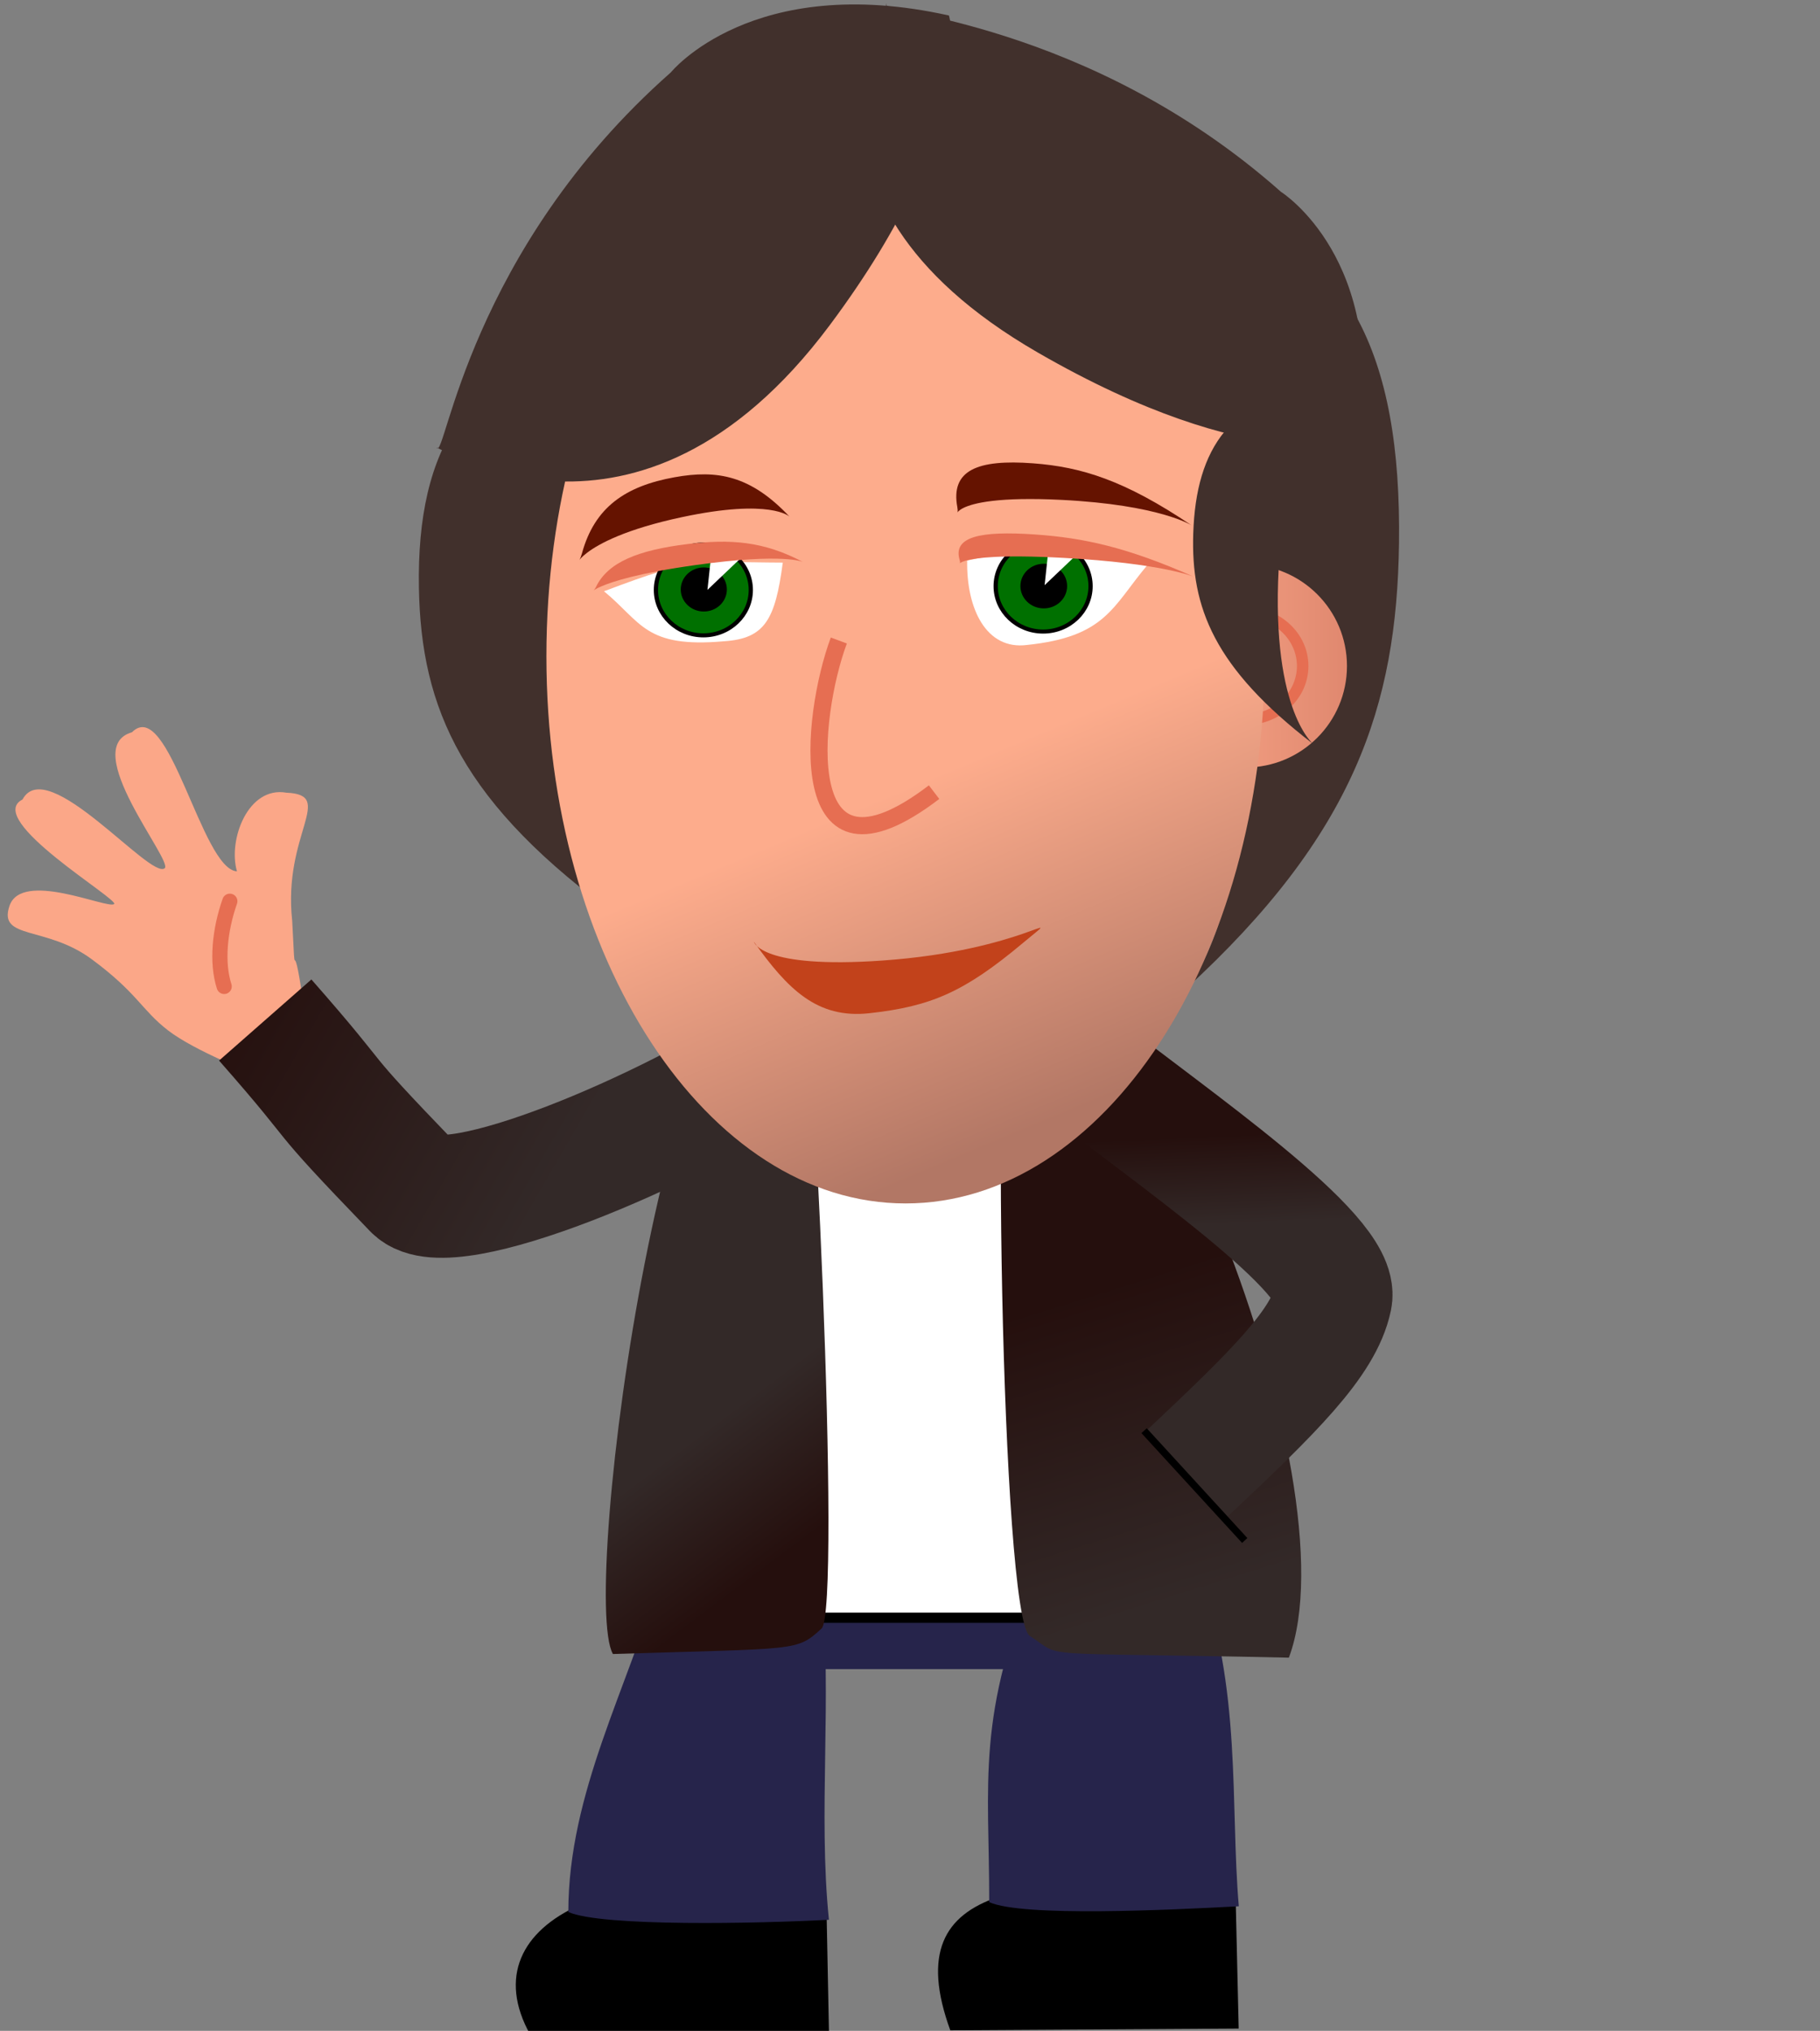 <?xml version="1.0" encoding="UTF-8" standalone="no"?>
<!-- Created with Inkscape (http://www.inkscape.org/) -->

<svg
   xmlns:osb="http://www.openswatchbook.org/uri/2009/osb"
   xmlns:dc="http://purl.org/dc/elements/1.1/"
   xmlns:cc="http://creativecommons.org/ns#"
   xmlns:rdf="http://www.w3.org/1999/02/22-rdf-syntax-ns#"
   xmlns:svg="http://www.w3.org/2000/svg"
   xmlns="http://www.w3.org/2000/svg"
   xmlns:xlink="http://www.w3.org/1999/xlink"
   xmlns:sodipodi="http://sodipodi.sourceforge.net/DTD/sodipodi-0.dtd"
   xmlns:inkscape="http://www.inkscape.org/namespaces/inkscape"
   width="950"
   height="1060.13"
   id="svg2"
   version="1.1"
   inkscape:version="0.48.5 r10040"
   sodipodi:docname="character.svg"
   inkscape:export-filename="/Users/br/character.png"
   inkscape:export-xdpi="54.293564"
   inkscape:export-ydpi="54.293564">
  <rect width="100%" height="100%" fill="#808080" stroke="none"/>
  <defs
     id="defs4">
    <linearGradient
       id="linearGradient6306">
      <stop
         id="stop6308"
         offset="0"
         style="stop-color:#fdac8c;stop-opacity:1;" />
      <stop
         id="stop6310"
         offset="1"
         style="stop-color:#b27765;stop-opacity:1;" />
    </linearGradient>
    <linearGradient
       id="linearGradient5382">
      <stop
         style="stop-color:#332928;stop-opacity:1;"
         offset="0"
         id="stop5384" />
      <stop
         style="stop-color:#250f0d;stop-opacity:1;"
         offset="1"
         id="stop5386" />
    </linearGradient>
    <linearGradient
       id="linearGradient5289">
      <stop
         style="stop-color:#eb743a;stop-opacity:1;"
         offset="0"
         id="stop5291" />
      <stop
         style="stop-color:#fba788;stop-opacity:0;"
         offset="1"
         id="stop5293" />
    </linearGradient>
    <linearGradient
       id="linearGradient5227">
      <stop
         style="stop-color:#fdab8c;stop-opacity:1;"
         offset="0"
         id="stop5229" />
      <stop
         style="stop-color:#e0886f;stop-opacity:1;"
         offset="1"
         id="stop5231" />
    </linearGradient>
    <linearGradient
       id="linearGradient5221"
       osb:paint="solid">
      <stop
         style="stop-color:#000000;stop-opacity:1;"
         offset="0"
         id="stop5223" />
    </linearGradient>
    <linearGradient
       inkscape:collect="always"
       xlink:href="#linearGradient5227"
       id="linearGradient4740"
       gradientUnits="userSpaceOnUse"
       x1="508.102"
       y1="382.352"
       x2="552.857"
       y2="382.352" />
    <linearGradient
       inkscape:collect="always"
       xlink:href="#linearGradient5227"
       id="linearGradient4746"
       gradientUnits="userSpaceOnUse"
       x1="225.445"
       y1="500.64"
       x2="283.31"
       y2="551.214" />
    <linearGradient
       inkscape:collect="always"
       xlink:href="#linearGradient5382"
       id="linearGradient4775"
       gradientUnits="userSpaceOnUse"
       gradientTransform="matrix(2.973,0,0,2.973,-641.403,-786.885)"
       x1="416.04"
       y1="535.299"
       x2="414.043"
       y2="385.603" />
    <linearGradient
       inkscape:collect="always"
       xlink:href="#linearGradient5382"
       id="linearGradient4778"
       gradientUnits="userSpaceOnUse"
       gradientTransform="matrix(2.716,0,0,2.973,-551.001,-813.837)"
       x1="343.146"
       y1="500.981"
       x2="441.233"
       y2="540.268" />
    <linearGradient
       inkscape:collect="always"
       xlink:href="#linearGradient5227"
       id="linearGradient4922"
       gradientUnits="userSpaceOnUse"
       x1="508.102"
       y1="382.352"
       x2="552.857"
       y2="382.352" />
    <linearGradient
       inkscape:collect="always"
       xlink:href="#linearGradient5382"
       id="linearGradient4924"
       gradientUnits="userSpaceOnUse"
       gradientTransform="matrix(2.716,0,0,2.973,-551.001,-813.837)"
       x1="343.146"
       y1="500.981"
       x2="441.233"
       y2="540.268" />
    <linearGradient
       inkscape:collect="always"
       xlink:href="#linearGradient5382"
       id="linearGradient4926"
       gradientUnits="userSpaceOnUse"
       gradientTransform="matrix(2.973,0,0,2.973,-641.403,-786.885)"
       x1="416.04"
       y1="535.299"
       x2="414.043"
       y2="385.603" />
    <linearGradient
       inkscape:collect="always"
       xlink:href="#linearGradient5227"
       id="linearGradient4928"
       gradientUnits="userSpaceOnUse"
       x1="225.445"
       y1="500.64"
       x2="283.31"
       y2="551.214" />
    <linearGradient
       inkscape:collect="always"
       xlink:href="#linearGradient5382"
       id="linearGradient4957"
       gradientUnits="userSpaceOnUse"
       gradientTransform="matrix(2.973,0,0,2.973,-637.365,-784.866)"
       x1="414.107"
       y1="476.667"
       x2="413.398"
       y2="460.987" />
    <linearGradient
       inkscape:collect="always"
       xlink:href="#linearGradient5382"
       id="linearGradient4960"
       gradientUnits="userSpaceOnUse"
       gradientTransform="matrix(1.916,0,0,2.973,-293.364,-811.818)"
       x1="340.325"
       y1="515.8"
       x2="353.089"
       y2="542.201" />
    <linearGradient
       inkscape:collect="always"
       xlink:href="#linearGradient5382"
       id="linearGradient4978"
       x1="256.899"
       y1="634.156"
       x2="84.413"
       y2="534.555"
       gradientUnits="userSpaceOnUse"
       gradientTransform="translate(2.019,-28.27)" />
    <linearGradient
       inkscape:collect="always"
       xlink:href="#linearGradient5382"
       id="linearGradient4982"
       gradientUnits="userSpaceOnUse"
       gradientTransform="matrix(-2.716,0,0,2.973,1484.154,-807.987)"
       x1="326.222"
       y1="548.66"
       x2="341.807"
       y2="493.877" />
    <linearGradient
       inkscape:collect="always"
       xlink:href="#linearGradient5227"
       id="linearGradient5886"
       gradientUnits="userSpaceOnUse"
       x1="508.102"
       y1="382.352"
       x2="552.857"
       y2="382.352" />
    <linearGradient
       inkscape:collect="always"
       xlink:href="#linearGradient6306"
       id="linearGradient6304"
       x1="247.967"
       y1="514.364"
       x2="257.429"
       y2="555.403"
       gradientUnits="userSpaceOnUse" />
  </defs>
  <sodipodi:namedview
     id="base"
     pagecolor="#ffffff"
     bordercolor="#666666"
     borderopacity="1.0"
     inkscape:pageopacity="0.0"
     inkscape:pageshadow="2"
     inkscape:zoom="0.5169173"
     inkscape:cx="444.5491"
     inkscape:cy="605.42794"
     inkscape:document-units="px"
     inkscape:current-layer="layer2"
     showgrid="false"
     inkscape:window-width="1279"
     inkscape:window-height="708"
     inkscape:window-x="1"
     inkscape:window-y="0"
     inkscape:window-maximized="0"
     fit-margin-top="0"
     fit-margin-left="0"
     fit-margin-right="0"
     fit-margin-bottom="0" />
  <g
     inkscape:groupmode="layer"
     id="layer2"
     inkscape:label="Eye"
     style="display:inline"
     transform="translate(32.01,7.548)">
    <g
       id="g5782"
       transform="translate(4.039,3.933)">
      <path
         sodipodi:nodetypes="cccc"
         inkscape:connector-curvature="0"
         id="path5390"
         d="M 395.237,978.387 C 290.703,955.011 207.102,990.257 240.725,1050.667 l 155.958,0 z"
         style="fill:#000000;fill-opacity:1;stroke:none" />
      <path
         sodipodi:nodetypes="ccccc"
         inkscape:connector-curvature="0"
         id="path5364"
         d="m 308.989,809.985 c 30.286,-1.08 53.448,9.142 83.734,8.062 5.75,56.15 -1.839,116.461 3.912,172.611 -36.362,1.942 -118.485,3.748 -136.039,-4.065 0.077,-62.57 31.053,-116.396 48.393,-176.608 z"
         style="fill:#26244b;fill-opacity:1;stroke:none" />
    </g>
    <g
       id="g5778"
       transform="translate(-26.588,2.019)">
      <path
         style="fill:#000000;fill-opacity:1;stroke:none"
         d="M 639.371,973.254 C 536.364,970.947 461.334,969.82 490.605,1050.275 l 150.54,-0.91 z"
         id="path5398"
         inkscape:connector-curvature="0"
         sodipodi:nodetypes="cccc" />
      <path
         style="fill:#26244b;fill-opacity:1;stroke:none"
         d="m 536.33,808.683 c 30.286,-1.08 53.448,3.396 83.734,2.316 22.899,59.346 16.597,122.442 21.15,174.526 -36.362,1.942 -112.739,5.663 -130.292,-2.15 0.077,-62.57 -7.255,-97.242 25.408,-174.692 z"
         id="path5400"
         inkscape:connector-curvature="0"
         sodipodi:nodetypes="ccccc" />
    </g>
    <rect
       style="fill:#26244b;fill-opacity:1;stroke:#000000;stroke-width:0;stroke-linecap:round;stroke-linejoin:round;stroke-miterlimit:4;stroke-opacity:1;stroke-dasharray:none"
       id="rect4986"
       width="279.647"
       height="68.954"
       x="324.564"
       y="794.786" />
    <rect
       style="fill:#ffffff;fill-opacity:1;stroke:#000000;stroke-width:5.356;stroke-linecap:round;stroke-linejoin:round;stroke-miterlimit:4;stroke-opacity:1;stroke-dasharray:none"
       id="rect4984"
       width="204.947"
       height="298.913"
       x="351.38"
       y="538.012" />
    <path
       style="fill:url(#linearGradient4960);fill-opacity:1;stroke:none"
       d="m 384.413,481.038 c 7.8,18.688 22.932,351.695 12.4,361.536 -13.172,12.025 -11.686,10.243 -108.896,13.284 -17.635,-31.083 29.733,-388.033 96.495,-374.82 z"
       id="path5358"
       inkscape:connector-curvature="0"
       sodipodi:nodetypes="cccc" />
    <path
       sodipodi:nodetypes="cccc"
       inkscape:connector-curvature="0"
       id="path4980"
       d="m 496.261,482.953 c -11.06,18.688 -5.702,353.611 9.232,363.451 18.677,12.025 -2.583,8.328 135.259,11.369 34.584,-92.376 -77.986,-370.795 -144.49,-374.82 z"
       style="fill:url(#linearGradient4982);fill-opacity:1;stroke:none" />
    <path
       style="fill:none;stroke:url(#linearGradient4957);stroke-width:61.714;stroke-linecap:butt;stroke-linejoin:miter;stroke-miterlimit:4;stroke-opacity:1;stroke-dasharray:none"
       d="m 530.323,547.298 c 49.952,39.352 138.326,99.636 133.491,122.927 -4.835,23.291 -31.343,49.211 -76.216,91.45"
       id="path5402"
       inkscape:connector-curvature="0"
       sodipodi:nodetypes="czc" />
    <path
       style="fill:#fba788;fill-opacity:1;stroke:none"
       d="m 126.084,514.494 c -5.816,-40.183 -3.528,-1.477 -5.579,-41.443 -4.971,-45.402 22.957,-65.717 -3.008,-66.797 C 97.412,402.675 86.901,430.986 91.678,447.297 73.231,446.362 56.06,355.4 36.869,374.704 8.809,382.733 58.451,441.73 53.964,445.677 c -7.429,6.213 -61.391,-59.908 -74.219,-35.885 -20.444,10.379 50.849,52.327 47.794,54.6 -3.58,2.664 -48.282,-17.849 -54.613,0.981 -5.993,17.826 19.081,10.12 43.027,27.867 23.946,17.748 25.832,26.322 39.766,37.096 13.934,10.774 45.102,22.793 45.102,22.793 z"
       id="path5410"
       inkscape:connector-curvature="0"
       sodipodi:nodetypes="cccccccsszzcc" />
    <path
       sodipodi:nodetypes="cc"
       inkscape:connector-curvature="0"
       id="path5426"
       d="m 87.951,462.909 c -5.305,15.096 -6.973,31.988 -2.95,44.467"
       style="fill:none;stroke:#e66e52;stroke-width:7.928;stroke-linecap:round;stroke-linejoin:round;stroke-miterlimit:4;stroke-opacity:1;stroke-dasharray:none" />
    <path
       sodipodi:nodetypes="csc"
       inkscape:connector-curvature="0"
       id="path5404"
       d="m 106.433,524.91 c 45.898,52.236 20.767,28.838 77.757,87.948 17.842,18.506 132.026,-29.19 194.552,-70.853"
       style="fill:none;stroke:url(#linearGradient4978);stroke-width:64.153;stroke-linecap:butt;stroke-linejoin:miter;stroke-miterlimit:4;stroke-opacity:1;stroke-dasharray:none" />
    <path
       style="fill:none;stroke:#000000;stroke-width:3.746px;stroke-linecap:butt;stroke-linejoin:miter;stroke-opacity:1"
       d="m 565.174,739.284 52.534,57.318"
       id="path5408"
       inkscape:connector-curvature="0"
       sodipodi:nodetypes="cc" />
    <path
       sodipodi:nodetypes="sscss"
       inkscape:connector-curvature="0"
       id="path5281"
       d="m 593.591,96.227 c 78.399,21.873 105.954,81.608 104.651,179.862 -1.124,84.748 -23.39,151.914 -111.275,232.588 0,0 39.726,-38.528 36.792,-214.759 C 620.02,69.368 555.786,85.68 593.591,96.227 z"
       style="fill:#41302c;fill-opacity:1;stroke:none"
       inkscape:transform-center-x="-10.179429"
       inkscape:transform-center-y="25.364299" />
    <g
       id="g4041"
       transform="matrix(0.796,0,0,0.796,128.715,100.388)">
      <path
         transform="matrix(2.973,0,0,2.973,-962.283,-835.559)"
         d="m 552.857,382.352 c 0,12.359 -10.019,22.378 -22.378,22.378 -12.359,0 -22.378,-10.019 -22.378,-22.378 0,-12.359 10.019,-22.378 22.378,-22.378 12.359,0 22.378,10.019 22.378,22.378 z"
         sodipodi:ry="22.377537"
         sodipodi:rx="22.377537"
         sodipodi:cy="382.35242"
         sodipodi:cx="530.47925"
         id="path5305"
         style="fill:url(#linearGradient5886);fill-opacity:1;stroke:none"
         sodipodi:type="arc" />
      <path
         sodipodi:type="arc"
         style="fill:none;stroke:#e66e52;stroke-width:4.464;stroke-miterlimit:4;stroke-opacity:1;stroke-dasharray:none"
         id="path5315"
         sodipodi:cx="530.47925"
         sodipodi:cy="382.35242"
         sodipodi:rx="22.377537"
         sodipodi:ry="22.377537"
         d="m 552.857,382.352 c 0,12.359 -10.019,22.378 -22.378,22.378 -12.359,0 -22.378,-10.019 -22.378,-22.378 0,-12.359 10.019,-22.378 22.378,-22.378 12.359,0 22.378,10.019 22.378,22.378 z"
         transform="matrix(1.69,0,0,1.574,-282.006,-300.663)" />
    </g>
    <path
       inkscape:transform-center-y="18.866115"
       inkscape:transform-center-x="9.699207"
       style="fill:#41302c;fill-opacity:1;stroke:none"
       d="m 286.37,165.448 c -74.7,16.269 -100.956,60.7 -99.714,133.783 1.071,63.036 22.287,112.995 106.025,173 0,0 -37.852,-28.658 -35.056,-159.739 3.562,-167.021 64.766,-154.889 28.745,-147.044 z"
       id="path5406"
       inkscape:connector-curvature="0"
       sodipodi:nodetypes="sscss" />
    <path
       sodipodi:type="arc"
       style="fill:url(#linearGradient6304);fill-opacity:1.0;fill-rule:evenodd;stroke:none"
       id="path3755"
       sodipodi:cx="242"
       sodipodi:cy="501.36218"
       sodipodi:rx="71.5"
       sodipodi:ry="60"
       d="m 313.5,501.362 c 0,33.137 -32.012,60 -71.5,60 -39.488,0 -71.5,-26.863 -71.5,-60 0,-33.137 32.012,-60 71.5,-60 39.488,0 71.5,26.863 71.5,60 z"
       inkscape:transform-center-x="44.983856"
       inkscape:transform-center-y="-56.055121"
       transform="matrix(2.622,0,0,4.761,-193.848,-2051.986)" />
    <path
       style="fill:#41302c;fill-opacity:1;stroke:none"
       d="m 430.58,-5.479 c -5.776,4.404 105.046,8.591 206.069,98.088 0,0 56.005,35.144 40.155,129.764 0,0 -54.246,19.25 -167.118,-45.9 C 365.866,93.46 434.051,-8.126 430.58,-5.479 z"
       id="path5299"
       inkscape:connector-curvature="0"
       sodipodi:nodetypes="sscss" />
    <path
       sodipodi:nodetypes="sscss"
       inkscape:connector-curvature="0"
       id="path5303"
       d="m 195.998,226.301 c 4.424,6.043 16.83,-103.101 122.129,-196.032 0,0 42.501,-52.628 145.181,-29.725 0,0 17.293,55.056 -62.134,161.555 -101.204,135.7 -207.835,60.571 -205.176,64.202 z"
       style="fill:#41302c;fill-opacity:1;stroke:none" />
    <path
       style="fill:#651300;fill-opacity:1;stroke:none"
       d="m 271.762,281.298 c 6.575,-23.987 22.565,-35.08 48.375,-39.725 22.262,-4.006 39.68,-0.946 59.957,20.563 0,0 -9.707,-9.617 -56.056,0.251 -59.057,12.575 -55.447,30.477 -52.276,18.91 z"
       id="path5279"
       inkscape:connector-curvature="0"
       sodipodi:nodetypes="sscss"
       inkscape:transform-center-x="-36.392459"
       inkscape:transform-center-y="-9.5769628" />
    <path
       style="fill:#c2421b;fill-opacity:1;stroke:none"
       d="m 501.903,484.726 c -30.853,25.854 -48.217,33.079 -80.047,36.635 -27.454,3.067 -42.834,-12.747 -60.328,-37.269 0,0 3.414,14.274 67.206,9.766 74.469,-5.263 97.26,-29.321 73.168,-9.133 z"
       id="path5285"
       inkscape:connector-curvature="0"
       sodipodi:nodetypes="sscss" />
    <path
       style="fill:#651300;fill-opacity:1;stroke:none"
       d="m 467.706,257.254 c -3.626,-19.318 10.423,-25.126 39.52,-22.944 25.097,1.882 47.731,8.753 82.768,32.393 0,0 -16.445,-10.725 -67.955,-13.312 -65.634,-3.296 -52.584,13.177 -54.332,3.862 z"
       id="path5297"
       inkscape:connector-curvature="0"
       sodipodi:nodetypes="sscss"
       inkscape:transform-center-x="-11.021334"
       inkscape:transform-center-y="-19.767719" />
    <path
       sodipodi:nodetypes="cc"
       inkscape:connector-curvature="0"
       id="path5956"
       d="m 405.837,326.805 c -14.719,39.514 -24.692,136.01 49.717,79.158"
       style="fill:none;stroke:#e66e52;stroke-width:8.941px;stroke-linecap:butt;stroke-linejoin:miter;stroke-opacity:1" />
    <path
       inkscape:transform-center-y="13.142612"
       inkscape:transform-center-x="4.1503096"
       style="fill:#41302c;fill-opacity:1;stroke:none"
       d="m 658.882,192.533 c -48.373,7.253 -66.575,33.533 -68.043,78.377 -1.267,38.68 10.781,70.077 62.582,109.909 0,0 -23.368,-18.945 -17.515,-99.196 7.458,-102.253 46.302,-92.588 22.976,-89.09 z"
       id="path4037"
       inkscape:connector-curvature="0"
       sodipodi:nodetypes="sscss" />
    <path
       sodipodi:nodetypes="cccc"
       inkscape:connector-curvature="0"
       id="path5760"
       d="m 283.258,301.1 c 19.638,16.139 21.375,29.769 62.691,26.098 21.258,-1.417 26.704,-11.212 30.633,-41.059 -45.246,-0.19 -44.718,-3.427 -93.324,14.962 z"
       style="fill:#ffffff;fill-opacity:1;stroke:none" />
    <path
       transform="matrix(2.216,0,0,2.12,-337.913,-350.613)"
       d="m 314.895,307.092 c 0,6.171 -5.003,11.174 -11.174,11.174 -6.171,0 -11.174,-5.003 -11.174,-11.174 0,-6.171 5.003,-11.174 11.174,-11.174 6.171,0 11.174,5.003 11.174,11.174 z"
       sodipodi:ry="11.173694"
       sodipodi:rx="11.173694"
       sodipodi:cy="307.09244"
       sodipodi:cx="303.72131"
       id="path5768"
       style="fill:#007000;fill-opacity:1;stroke:#000000;stroke-opacity:1"
       sodipodi:type="arc" />
    <path
       sodipodi:type="arc"
       style="fill:#000000;fill-opacity:1;stroke:none"
       id="path5762"
       sodipodi:cx="303.72131"
       sodipodi:cy="307.09244"
       sodipodi:rx="11.173694"
       sodipodi:ry="11.173694"
       d="m 314.895,307.092 c 0,6.171 -5.003,11.174 -11.174,11.174 -6.171,0 -11.174,-5.003 -11.174,-11.174 0,-6.171 5.003,-11.174 11.174,-11.174 6.171,0 11.174,5.003 11.174,11.174 z"
       transform="matrix(1.077,0,0,1.03,8.253,-16.144)" />
    <path
       style="fill:#ffffff;fill-opacity:1;stroke:none"
       d="m 339.675,277.955 16.053,4.838 -18.465,17.575 z"
       id="path5770"
       inkscape:connector-curvature="0" />
    <path
       inkscape:transform-center-y="-5.4726322"
       inkscape:transform-center-x="-36.400266"
       sodipodi:nodetypes="sscss"
       inkscape:connector-curvature="0"
       id="path5754"
       d="m 279.084,298.824 c 6.24,-12.913 22.071,-19.223 47.807,-22.365 22.199,-2.71 39.654,-1.539 60.222,9.357 0,0 -9.838,-4.855 -56.034,1.598 -58.862,8.222 -55.005,17.637 -51.996,11.41 z"
       style="fill:#e66e52;fill-opacity:1;stroke:none" />
    <path
       style="fill:#ffffff;fill-opacity:1;stroke:none"
       d="m 566.962,287.365 c -18.284,21.657 -21.67,37.513 -62.979,41.767 -21.219,2.707 -31.602,-18.95 -31.151,-44.087 44.921,-9.282 44.469,-8.121 94.13,2.32 z"
       id="path5758"
       inkscape:connector-curvature="0"
       sodipodi:nodetypes="cccc" />
    <path
       sodipodi:type="arc"
       style="fill:#007000;fill-opacity:1;stroke:#000000;stroke-opacity:1"
       id="path5912"
       sodipodi:cx="303.72131"
       sodipodi:cy="307.09244"
       sodipodi:rx="11.173694"
       sodipodi:ry="11.173694"
       d="m 314.895,307.092 c 0,6.171 -5.003,11.174 -11.174,11.174 -6.171,0 -11.174,-5.003 -11.174,-11.174 0,-6.171 5.003,-11.174 11.174,-11.174 6.171,0 11.174,5.003 11.174,11.174 z"
       transform="matrix(2.216,0,0,2.12,-160.572,-352.59)" />
    <path
       transform="matrix(1.091,0,0,1.043,181.455,-21.91)"
       d="m 314.895,307.092 c 0,6.171 -5.003,11.174 -11.174,11.174 -6.171,0 -11.174,-5.003 -11.174,-11.174 0,-6.171 5.003,-11.174 11.174,-11.174 6.171,0 11.174,5.003 11.174,11.174 z"
       sodipodi:ry="11.173694"
       sodipodi:rx="11.173694"
       sodipodi:cy="307.09244"
       sodipodi:cx="303.72131"
       id="path5764"
       style="fill:#000000;fill-opacity:1;stroke:none"
       sodipodi:type="arc" />
    <path
       inkscape:connector-curvature="0"
       id="path5772"
       d="m 515.669,275.508 16.053,4.838 -18.465,17.575 z"
       style="fill:#ffffff;fill-opacity:1;stroke:none" />
    <path
       inkscape:transform-center-y="-11.723945"
       inkscape:transform-center-x="-10.997082"
       sodipodi:nodetypes="sscss"
       inkscape:connector-curvature="0"
       id="path5756"
       d="m 468.921,284.822 c -3.658,-12.104 10.375,-15.391 39.461,-13.359 25.088,1.753 47.723,6.553 82.785,22.075 0,0 -16.455,-7.054 -67.946,-9.859 -65.608,-3.573 -52.535,6.979 -54.299,1.143 z"
       style="fill:#e66e52;fill-opacity:1;stroke:none" />
  </g>
</svg>
